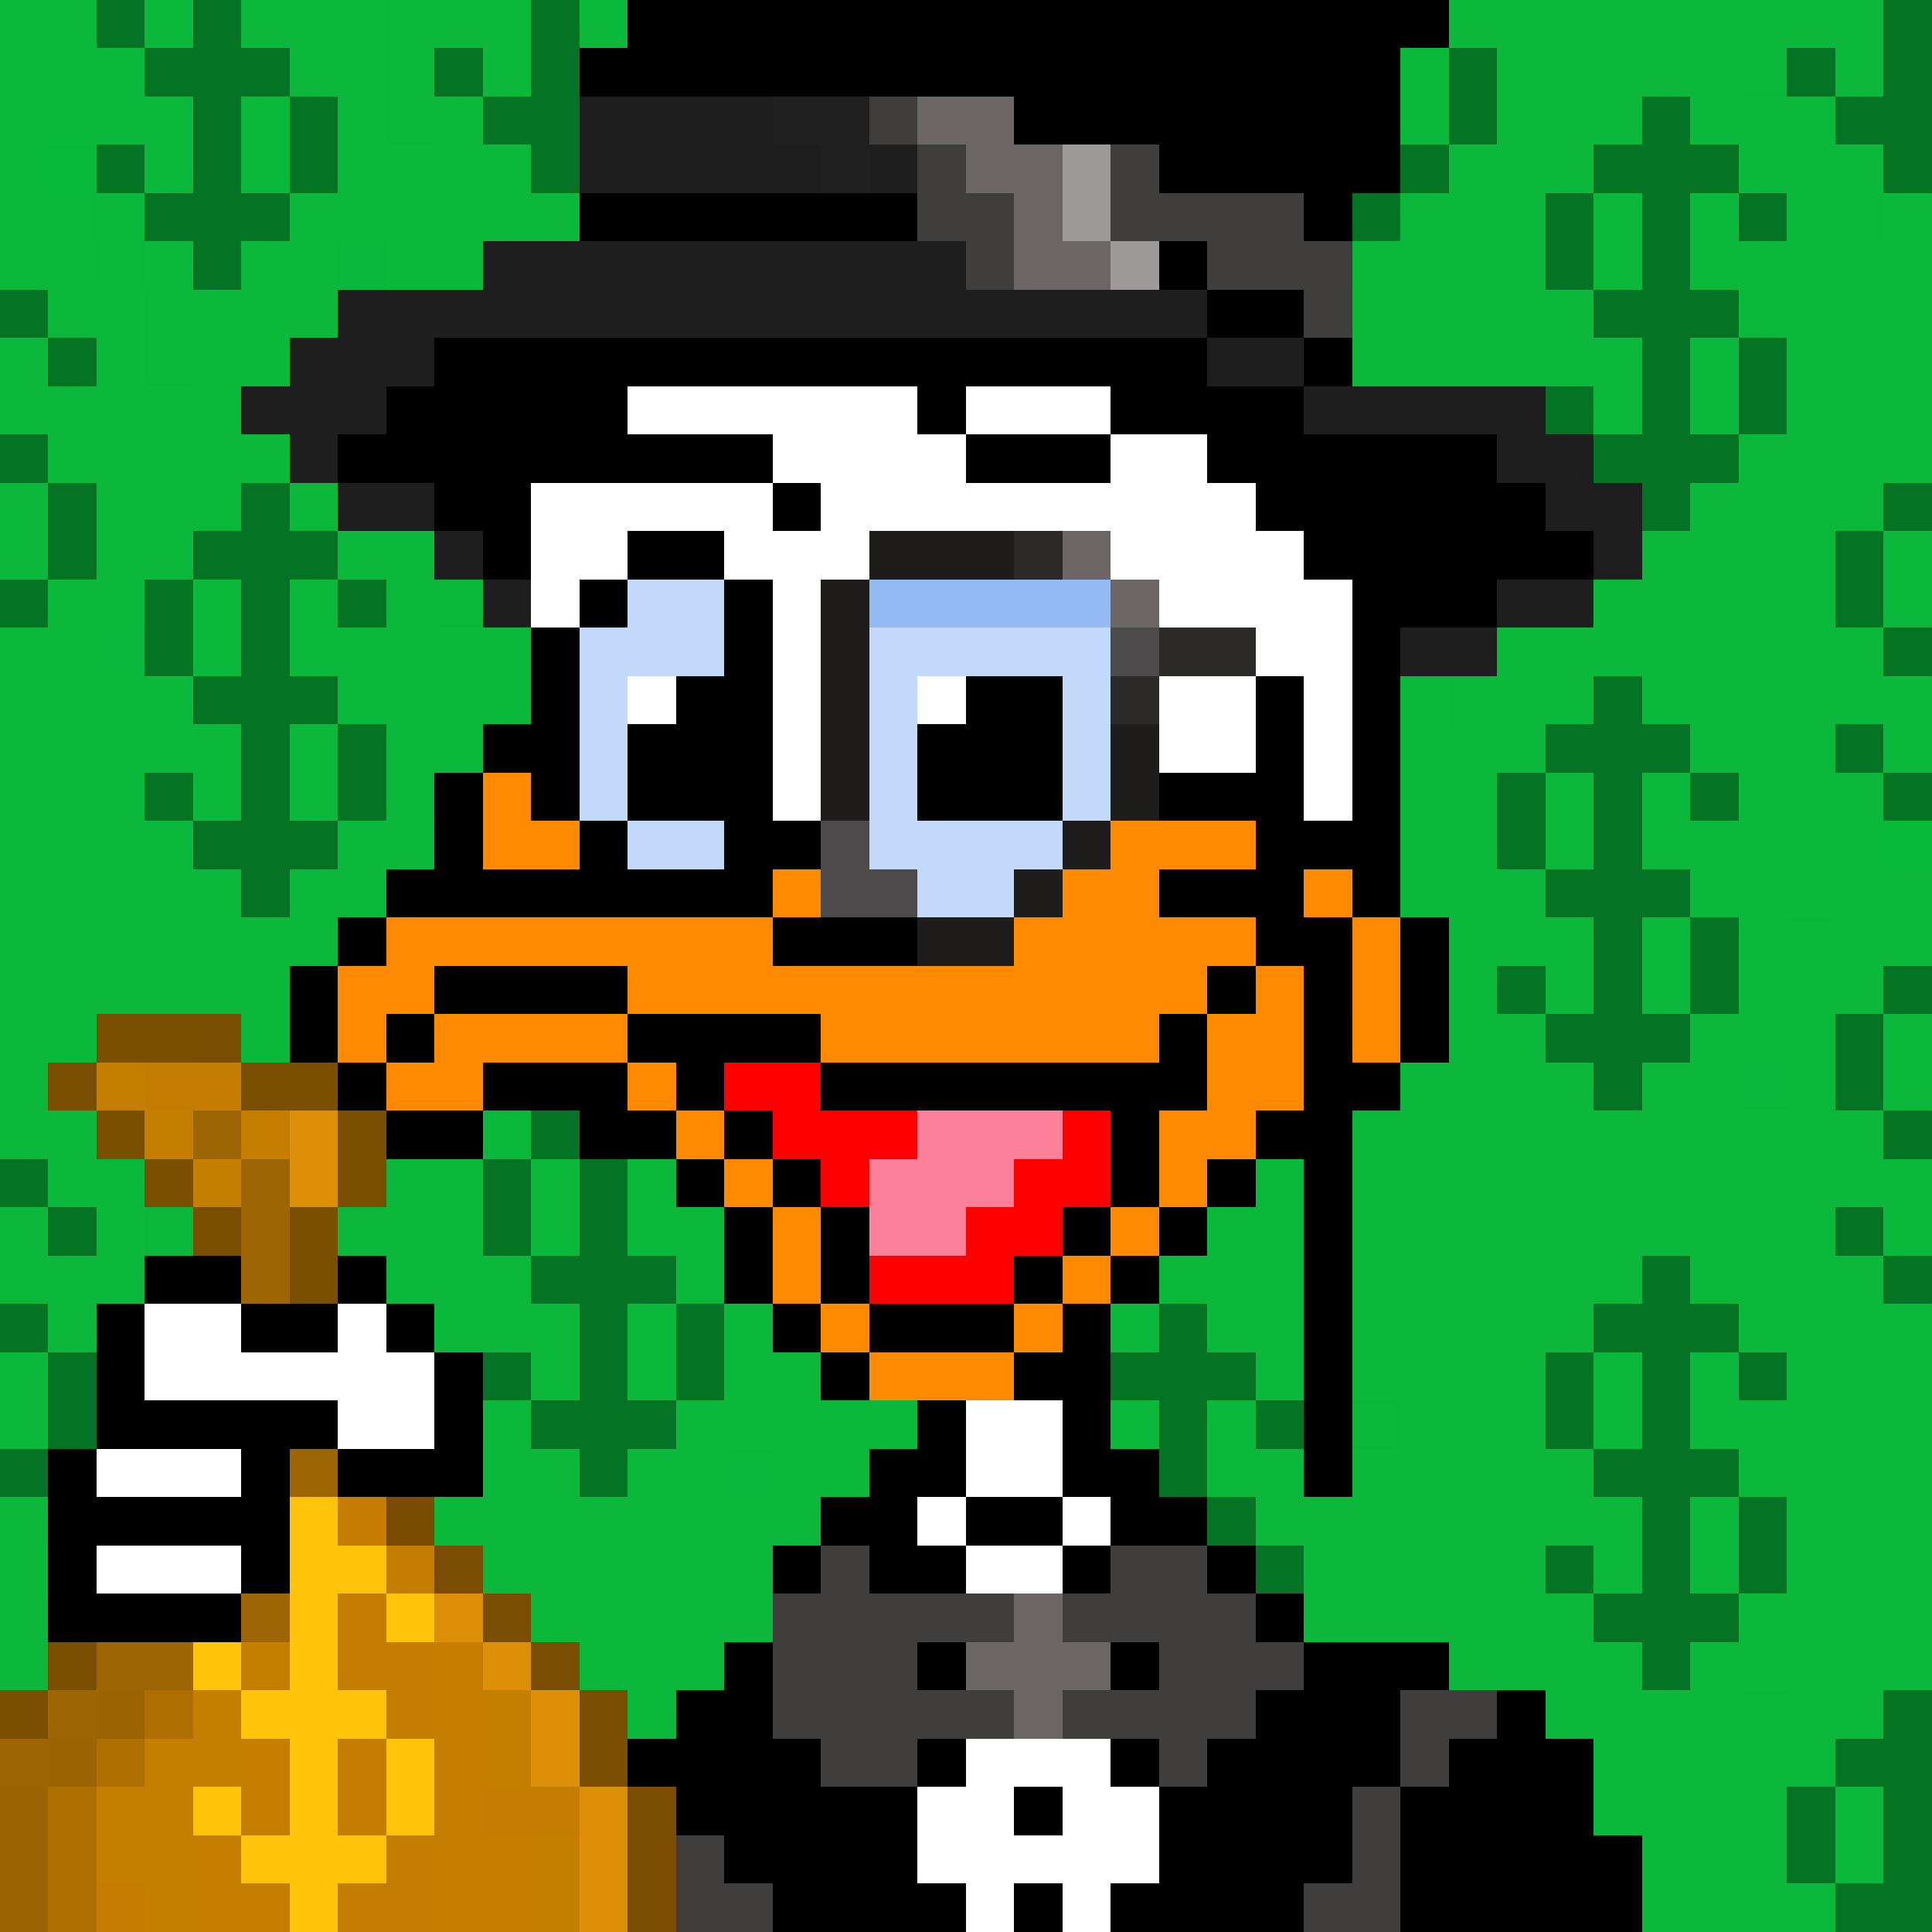 <svg xmlns="http://www.w3.org/2000/svg" viewBox="0 -0.5 40 40" shape-rendering="crispEdges">
<rect x="0" y="-0.5" width="40" height="40" fill="#333333" stroke="none"/>
<path stroke="#0bb83c" d="M0 0h1M3 0h1M5 0h3M9 0h2M12 0h1M30 0h2M37 0h2M0 1h1M2 1h1M6 1h2M10 1h1M29 1h1M31 1h1M35 1h1M38 1h1M0 2h1M2 2h2M5 2h1M7 2h1M9 2h1M29 2h1M31 2h1M33 2h1M35 2h1M37 2h1M3 3h1M5 3h1M7 3h1M30 3h1M32 3h1M36 3h1M0 4h1M6 4h1M8 4h2M29 4h2M33 4h1M35 4h1M37 4h1M0 5h2M5 5h2M8 5h2M33 5h1M35 5h3M39 5h1M1 6h1M28 6h3M32 6h1M36 6h2M39 6h1M0 7h1M2 7h1M4 7h2M28 7h3M32 7h2M35 7h1M37 7h1M0 8h3M33 8h1M35 8h1M37 8h1M1 9h2M36 9h1M39 9h1M0 10h1M2 10h1M4 10h1M6 10h1M35 10h2M38 10h1M0 11h1M2 11h1M7 11h1M39 11h1M1 12h1M4 12h1M6 12h1M8 12h1M36 12h1M39 12h1M0 13h2M4 13h1M6 13h3M10 13h1M34 13h1M38 13h1M3 14h1M7 14h2M10 14h1M29 14h1M32 14h1M34 14h2M38 14h2M0 15h2M3 15h2M6 15h1M8 15h1M29 15h1M31 15h1M35 15h1M39 15h1M0 16h2M4 16h1M6 16h1M8 16h1M29 16h1M32 16h1M34 16h1M36 16h1M38 16h1M0 17h2M3 17h1M7 17h1M29 17h1M32 17h1M34 17h3M0 18h3M6 18h2M29 18h1M31 18h1M35 18h2M0 19h4M31 19h2M34 19h1M36 19h1M39 19h1M0 20h6M32 20h1M34 20h1M36 20h1M38 20h1M5 21h1M31 21h1M35 21h1M39 21h1M0 22h1M29 22h2M34 22h2M39 22h1M0 23h2M10 23h1M28 23h4M36 23h1M38 23h1M1 24h1M8 24h1M11 24h1M13 24h1M26 24h1M28 24h5M38 24h2M0 25h1M2 25h1M7 25h2M11 25h1M13 25h2M28 25h5M35 25h2M39 25h1M0 26h3M8 26h1M10 26h1M14 26h1M25 26h1M28 26h6M35 26h2M38 26h1M1 27h1M10 27h2M13 27h1M15 27h1M23 27h1M25 27h2M28 27h5M36 27h2M0 28h1M11 28h1M13 28h1M15 28h1M26 28h1M29 28h3M33 28h1M35 28h1M37 28h2M0 29h1M10 29h1M14 29h1M16 29h3M23 29h1M25 29h1M29 29h3M33 29h1M35 29h5M13 30h2M16 30h2M25 30h2M29 30h4M36 30h4M0 31h1M9 31h2M15 31h2M26 31h2M29 31h5M35 31h1M37 31h3M10 32h6M27 32h1M29 32h3M33 32h1M35 32h1M37 32h3M0 33h1M11 33h5M27 33h1M29 33h4M36 33h2M0 34h1M12 34h3M30 34h4M35 34h2M13 35h1M32 35h4M38 35h1M33 36h3M37 36h1M33 37h3M38 37h1M34 38h2M38 38h1M34 39h2M37 39h1" />
<path stroke="#0ab83c" d="M1 0h1M8 3h1M31 5h1M2 6h1M38 8h1M3 11h1M8 11h1M37 12h1M31 13h1M35 13h1M36 14h1M36 15h1M30 17h1M38 18h1M37 22h1M2 24h1M9 25h1M26 26h1M16 28h1M28 33h1M37 34h1M36 38h1" />
<path stroke="#057324" d="M2 0h1M4 0h1M11 0h1M39 0h1M3 1h3M9 1h1M11 1h1M30 1h1M37 1h1M39 1h1M4 2h1M6 2h1M10 2h2M30 2h1M34 2h1M38 2h2M2 3h1M4 3h1M6 3h1M11 3h1M29 3h1M33 3h3M39 3h1M3 4h3M28 4h1M32 4h1M34 4h1M36 4h1M4 5h1M32 5h1M34 5h1M0 6h1M33 6h3M1 7h1M34 7h1M36 7h1M32 8h1M34 8h1M36 8h1M0 9h1M33 9h3M1 10h1M5 10h1M34 10h1M39 10h1M1 11h1M4 11h3M38 11h1M0 12h1M3 12h1M5 12h1M7 12h1M38 12h1M3 13h1M5 13h1M39 13h1M4 14h3M33 14h1M5 15h1M7 15h1M32 15h3M38 15h1M3 16h1M5 16h1M7 16h1M31 16h1M33 16h1M35 16h1M39 16h1M4 17h3M31 17h1M33 17h1M5 18h1M32 18h3M33 19h1M35 19h1M31 20h1M33 20h1M35 20h1M39 20h1M32 21h3M38 21h1M33 22h1M38 22h1M11 23h1M39 23h1M0 24h1M10 24h1M12 24h1M1 25h1M10 25h1M12 25h1M38 25h1M11 26h3M34 26h1M39 26h1M0 27h1M12 27h1M14 27h1M24 27h1M33 27h3M1 28h1M10 28h1M12 28h1M14 28h1M23 28h3M32 28h1M34 28h1M36 28h1M1 29h1M11 29h3M24 29h1M26 29h1M32 29h1M34 29h1M0 30h1M12 30h1M24 30h1M33 30h3M25 31h1M34 31h1M36 31h1M26 32h1M32 32h1M34 32h1M36 32h1M33 33h3M34 34h1M39 35h1M38 36h2M37 37h1M39 37h1M37 38h1M39 38h1M38 39h2" />
<path stroke="#09b73b" d="M8 0h1M1 4h1M31 4h1M37 9h1" />
<path stroke="#000000" d="M13 0h17M12 1h17M21 2h8M24 3h5M12 4h7M27 4h1M24 5h1M25 6h2M9 7h16M27 7h1M8 8h5M19 8h1M23 8h4M7 9h9M20 9h3M25 9h6M9 10h2M16 10h1M26 10h6M10 11h1M13 11h2M27 11h6M12 12h1M15 12h1M28 12h3M11 13h1M15 13h1M28 13h1M11 14h1M14 14h2M20 14h2M26 14h1M28 14h1M10 15h2M13 15h3M19 15h3M26 15h1M28 15h1M9 16h1M11 16h1M13 16h3M19 16h3M24 16h3M28 16h1M9 17h1M12 17h1M15 17h2M26 17h3M8 18h8M24 18h3M28 18h1M7 19h1M16 19h3M26 19h2M29 19h1M6 20h1M9 20h4M25 20h1M27 20h1M29 20h1M6 21h1M8 21h1M13 21h4M24 21h1M27 21h1M29 21h1M7 22h1M10 22h3M14 22h1M17 22h8M27 22h2M8 23h2M12 23h2M15 23h1M23 23h1M26 23h2M14 24h1M16 24h1M23 24h1M25 24h1M27 24h1M15 25h1M17 25h1M22 25h1M24 25h1M27 25h1M3 26h2M7 26h1M15 26h1M17 26h1M21 26h1M23 26h1M27 26h1M2 27h1M5 27h2M8 27h1M16 27h1M18 27h3M22 27h1M27 27h1M2 28h1M9 28h1M17 28h1M21 28h2M27 28h1M2 29h5M9 29h1M19 29h1M22 29h1M27 29h1M1 30h1M5 30h1M7 30h3M18 30h2M22 30h2M27 30h1M1 31h5M17 31h2M20 31h2M23 31h2M1 32h1M5 32h1M16 32h1M18 32h2M22 32h1M25 32h1M1 33h4M26 33h1M15 34h1M19 34h1M23 34h1M27 34h3M14 35h2M26 35h3M31 35h1M13 36h4M19 36h1M23 36h1M25 36h4M30 36h3M14 37h5M21 37h1M24 37h4M29 37h4M15 38h4M24 38h4M29 38h5M16 39h4M21 39h1M23 39h4M29 39h5" />
<path stroke="#0ab83b" d="M32 0h5M1 1h1M1 2h1M32 2h1M36 2h1M0 3h1M9 3h2M31 3h1M37 3h2M2 4h1M7 4h1M10 4h2M39 4h1M3 5h1M28 5h2M38 5h1M4 6h2M31 6h1M38 6h1M31 7h1M39 7h1M3 8h2M3 9h1M38 9h1M34 11h2M37 11h1M2 12h1M33 12h3M9 13h1M36 13h2M0 14h1M2 14h1M9 14h1M31 14h1M37 14h1M2 15h1M30 15h1M37 15h1M2 16h1M30 16h1M2 17h1M8 17h1M37 17h2M3 18h2M30 18h1M37 18h1M4 19h3M30 19h1M38 19h1M30 20h1M37 20h1M0 21h2M30 21h1M36 21h2M31 22h2M32 23h3M37 23h1M9 24h1M37 24h1M25 25h2M37 25h1M9 26h1M37 26h1M9 27h1M38 27h2M28 28h1M39 28h1M15 29h1M10 30h2M28 30h1M11 31h3M28 31h1M0 32h1M38 33h2M37 35h1M36 36h1M36 37h1M36 39h1" />
<path stroke="#09b83b" d="M8 1h1M36 1h1M37 19h1" />
<path stroke="#0ab93b" d="M32 1h1M38 7h1M3 10h1M9 15h1M28 32h1" />
<path stroke="#0bb83b" d="M33 1h2M30 5h1M6 6h1M39 8h1M4 9h2M36 11h1M32 13h2M1 14h1M39 18h1M35 23h1M33 24h4M33 25h2M24 26h1M14 31h1M38 34h2" />
<path stroke="#09b83a" d="M8 2h1" />
<path stroke="#1f1e1e" d="M12 2h4M12 3h5M18 3h1M10 5h10M7 6h18M6 7h3M25 7h2M5 8h3M27 8h5M6 9h1M31 9h2M7 10h2M32 10h2M9 11h1M33 11h1M10 12h1M31 12h2M29 13h2" />
<path stroke="#212020" d="M16 2h2M17 3h1" />
<path stroke="#403d3d" d="M18 2h1M19 3h1M23 3h1M19 4h2M23 4h4M20 5h1M25 5h3M27 6h1M17 32h1M23 32h2M16 33h5M22 33h4M16 34h3M24 34h3M16 35h5M22 35h4M29 35h2M17 36h2M24 36h1M29 36h1M28 37h1M14 38h1M28 38h1M14 39h2M27 39h2" />
<path stroke="#6c6565" d="M19 2h2M20 3h2M21 4h1M21 5h2M22 11h1M23 12h1M21 33h1M20 34h3M21 35h1" />
<path stroke="#08b83b" d="M1 3h1" />
<path stroke="#9f9a9a" d="M22 3h1M22 4h1M23 5h1" />
<path stroke="#09b73a" d="M38 4h1" />
<path stroke="#0ab73b" d="M2 5h1M3 7h1M37 10h1M9 12h1M30 14h1M37 16h1M3 25h1M28 29h1M36 35h1" />
<path stroke="#0ab73c" d="M7 5h1M36 22h1M15 30h1" />
<path stroke="#0ab739" d="M3 6h1" />
<path stroke="#ffffff" d="M13 8h6M20 8h3M16 9h4M23 9h2M11 10h5M17 10h9M11 11h2M15 11h3M23 11h4M11 12h1M16 12h1M24 12h4M16 13h1M26 13h2M13 14h1M16 14h1M19 14h1M24 14h2M27 14h1M16 15h1M24 15h2M27 15h1M16 16h1M27 16h1M3 27h2M7 27h1M3 28h6M7 29h2M20 29h2M2 30h3M20 30h2M19 31h1M22 31h1M2 32h3M20 32h2M20 36h3M19 37h2M22 37h2M19 38h5M20 39h1M22 39h1" />
<path stroke="#1e1d1c" d="M18 11h3M17 12h1M17 13h1M17 14h1M17 15h1M23 15h1M17 16h1M23 16h1M22 17h1M21 18h1M19 19h2" />
<path stroke="#2b2a29" d="M21 11h1M24 13h2M23 14h1" />
<path stroke="#c3d9f9" d="M13 12h2M12 13h3M18 13h5M12 14h1M18 14h1M22 14h1M12 15h1M18 15h1M22 15h1M12 16h1M18 16h1M22 16h1M13 17h2M18 17h4M19 18h2" />
<path stroke="#93baf2" d="M18 12h5" />
<path stroke="#09b83c" d="M2 13h1" />
<path stroke="#4c4a4a" d="M23 13h1M17 17h1M17 18h2" />
<path stroke="#ff8a00" d="M10 16h1M10 17h2M23 17h3M16 18h1M22 18h2M8 19h8M21 19h5M7 20h2M13 20h12M26 20h1M7 21h1M9 21h4M17 21h7M25 21h2M28 21h1M8 22h2M13 22h1M25 22h2M14 23h1M24 23h2M15 24h1M24 24h1M16 25h1M23 25h1M16 26h1M22 26h1M17 27h1M21 27h1M18 28h3" />
<path stroke="#09b93a" d="M39 17h1" />
<path stroke="#ff8900" d="M27 18h1M28 19h1M28 20h1" />
<path stroke="#7a4f02" d="M2 21h2M1 22h1M5 22h2M2 23h1M7 23h1M3 24h1M7 24h1M4 25h1M6 25h1M6 26h1M1 34h1M0 35h1" />
<path stroke="#7a4e02" d="M4 21h1M10 33h1M11 34h1M12 35h1M12 36h1" />
<path stroke="#c57f00" d="M2 22h1M3 23h1M4 24h1M5 34h1M4 35h1M10 35h1M3 36h2M10 36h1M2 37h2M2 38h2M11 38h1M3 39h1M11 39h1" />
<path stroke="#c57d00" d="M3 22h2M7 31h1M8 32h1M7 33h1M7 34h2M8 35h1M7 36h1M7 37h1M10 37h2M8 38h1M2 39h1M7 39h2" />
<path stroke="#ff0000" d="M15 22h2M16 23h3M22 23h1M17 24h1M21 24h2M20 25h2M18 26h3" />
<path stroke="#9d6503" d="M4 23h1M5 24h1M5 25h1M5 26h1M6 30h1M5 33h1M2 34h2M1 35h1M0 36h1" />
<path stroke="#c57e00" d="M5 23h1M9 34h1M9 35h1M5 36h1M9 36h1M5 37h1M9 37h1M4 38h1M9 38h2M4 39h2M9 39h2" />
<path stroke="#dc9008" d="M6 23h1M6 24h1M9 33h1M10 34h1M11 35h1M11 36h1M12 37h1M12 38h1M12 39h1" />
<path stroke="#fc809a" d="M19 23h3M18 24h3M18 25h2" />
<path stroke="#ffc40a" d="M6 31h1M6 32h2M6 33h1M8 33h1M4 34h1M6 34h1M5 35h3M6 36h1M8 36h1M4 37h1M6 37h1M8 37h1M5 38h3M6 39h1" />
<path stroke="#7a4c02" d="M8 31h1" />
<path stroke="#7a4d02" d="M9 32h1M13 37h1M13 38h1M13 39h1" />
<path stroke="#9d6403" d="M2 35h1M1 36h1M0 37h1M0 38h1M0 39h1" />
<path stroke="#ae6e02" d="M3 35h1M2 36h1" />
<path stroke="#ae6f02" d="M1 37h1M1 38h1M1 39h1" />
</svg>